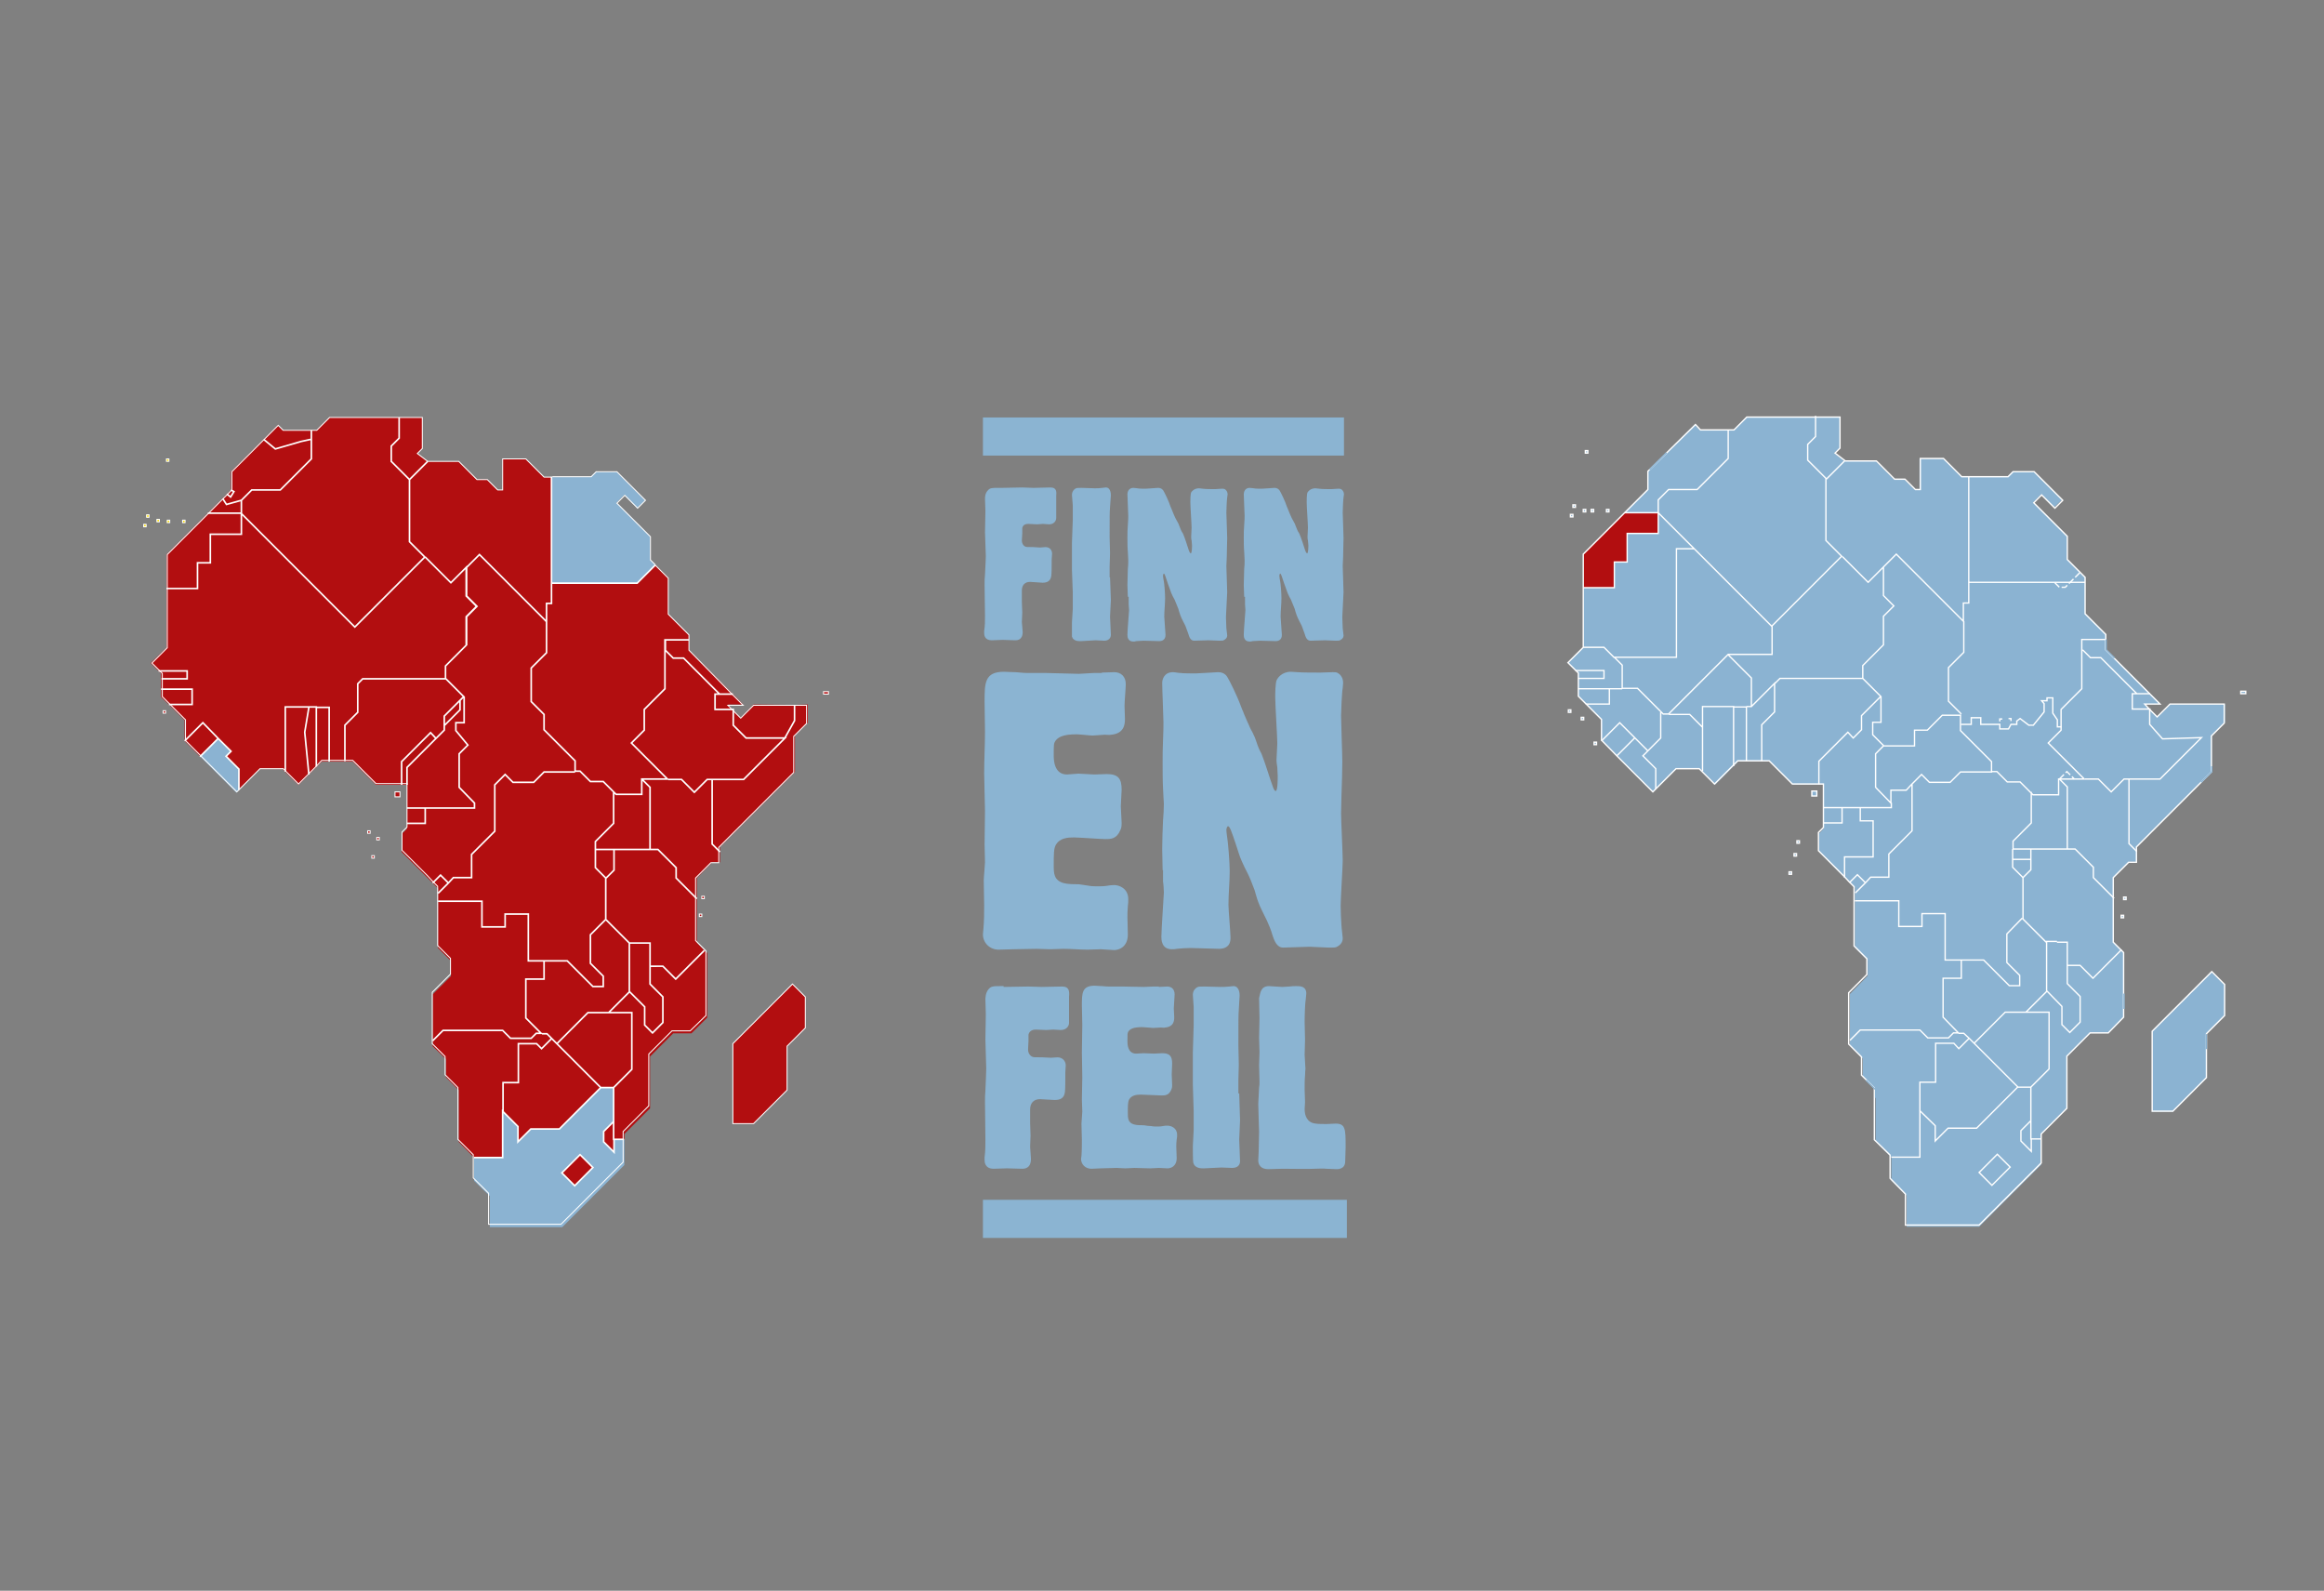 <?xml version="1.0" encoding="utf-8"?>
<!-- Generator: Adobe Illustrator 19.0.0, SVG Export Plug-In . SVG Version: 6.00 Build 0)  -->
<svg version="1.1" id="Layer_1" xmlns="http://www.w3.org/2000/svg" xmlns:xlink="http://www.w3.org/1999/xlink" x="0px" y="0px"
	 viewBox="0 0 561.3 384.1" style="enable-background:new 0 0 561.3 384.1;" xml:space="preserve">
<rect x="0" y="0" width="561.3" height="384.1" fill="#808080" stroke="none"/>
<style type="text/css">
	.st0{fill:#8BB4D2;}
	.st1{clip-path:url(#SVGID_2_);fill:#009E89;}
	.st2{clip-path:url(#SVGID_2_);fill:#8BB3D2;}
	.st3{clip-path:url(#SVGID_2_);fill:none;stroke:#000000;stroke-width:0.775;}
	.st4{clip-path:url(#SVGID_2_);fill:#B20E10;}
	.st5{clip-path:url(#SVGID_2_);fill:#F8DB00;}
	.st6{clip-path:url(#SVGID_2_);fill:none;stroke:#FFFFFF;stroke-width:0.388;}
	.st7{clip-path:url(#SVGID_2_);fill:none;stroke:#FFFFFF;stroke-width:0.232;}
	.st8{clip-path:url(#SVGID_4_);fill:#8BB3D2;}
	.st9{clip-path:url(#SVGID_4_);fill:#B20E10;}
	.st10{clip-path:url(#SVGID_4_);fill:none;stroke:#FFFFFF;stroke-width:0.323;}
	.st11{clip-path:url(#SVGID_4_);fill:none;stroke:#FFFFFF;stroke-width:0.323;stroke-dasharray:1.551,0.581;}
	.st12{clip-path:url(#SVGID_4_);fill:none;stroke:#8BB3D2;stroke-width:0.323;}
	.st13{clip-path:url(#SVGID_6_);fill:none;stroke:#FFFFFF;stroke-width:0.323;stroke-miterlimit:10;}
</style>
<g>
	<path class="st0" d="M241.9,117.8c0.7,0,4.2-0.1,5-0.1c0.4,0,2.2,0.1,2.7,0.1c0.6,0,3.5-0.1,4.1-0.1c1.5,0,1.5,1,1.4,2.1v5.3
		c0,0.6-0.5,1.5-1.7,1.5c-0.2,0-1.3-0.1-1.5-0.1c-0.2,0-1.2,0.1-1.4,0.1c-0.3,0-1.7-0.1-2.1-0.1c-0.3,0-1.3,0-1.5,1v1.3
		c0,0.3-0.1,1.4-0.1,1.7c0,0.9,0.6,1.4,0.7,1.4c0.3,0.2,0.5,0.2,2.1,0.2c0.2,0,1.4,0.1,1.6,0.1c0.2,0,1.1-0.1,1.3-0.1
		c1.2,0,1.6,0.9,1.6,1.6c0,0.2-0.1,1.3-0.1,1.5v1c0,0.7,0,2.3-0.1,2.9c-0.2,1.3-1.1,1.6-2.1,1.6c-0.5,0-2.5-0.2-3-0.2
		c-1.3,0-2,0.8-2,2.1v2.7c0,0.4,0.1,2.2,0.1,2.6c0,0.3-0.1,1.9-0.1,2.3c0,0.3,0.2,2,0.2,2.4c0,2-1.4,2-1.8,2c-0.5,0-2.6-0.1-3-0.1
		c-0.4,0-2.3,0.1-2.7,0.1c-1.7,0-1.8-1.3-1.8-1.7v-0.6c0.2-1.1,0.2-2.3,0.2-3.5c0-1.1-0.1-6.4-0.1-7.6c0-0.8,0-1.7,0.1-2.5
		c0.1-1.5,0.2-4.4,0.2-4.4c0-0.8-0.2-4.9-0.2-5.8c0-0.7,0.1-4.3,0.1-5.1c0-0.4-0.1-2.5-0.1-2.9c0-0.4,0-1.4,0.7-2.1
		c0.5-0.6,1-0.6,2.5-0.6H241.9z"/>
	<path class="st0" d="M268.1,139.4c0,0.8,0.2,4.6,0.2,5.5c0,0.6-0.2,3.3-0.2,4c0,0.6,0.2,3.7,0.2,4.4c0,0.6-0.4,1.4-1.6,1.4
		c-0.3,0-1.8-0.1-2.1-0.1c-0.5,0-3,0.2-3.5,0.2h-0.3c-0.3,0-1.6,0-1.9-1.1c0-0.2,0-2.9,0-3.4c0-0.5,0.2-2.8,0.2-3.3V143
		c0-0.8-0.2-4.5-0.2-5.4v-6.5c0-0.8,0.2-4.7,0.2-5.6V122c0-0.4-0.2-2.1-0.2-2.5c0-0.9,0.6-1.4,0.8-1.5c0.3-0.2,0.6-0.2,1.5-0.2
		c0.5,0,2.7,0.1,3.2,0.1c0.6,0,1.2,0,1.8-0.1c0.1,0,0.7-0.1,0.9-0.1c1.2,0,1.2,1.7,1.2,1.9c0,0.4-0.2,2.4-0.2,2.9
		c-0.1,1.3-0.1,1.8-0.1,7.2c0,0.6,0.1,3.3,0.1,3.9c0,0.4-0.1,2.7-0.1,3.2V139.4z"/>
	<path class="st0" d="M272.4,144.1c0-0.4-0.1-2.3-0.1-2.8c0-1.3,0.1-2.7,0.1-3.9c0.1-0.7,0.1-1.5,0.1-2.2c0-0.1-0.1-1.8-0.1-2
		c-0.1-0.9-0.1-2.8-0.1-3.3c0-1,0-2.1,0.1-3.1c0.1-1.1,0.1-2,0.1-2.3c0-0.7-0.2-4.4-0.2-5.2c0-0.5,0.3-1.5,1.4-1.5
		c0.4,0,0.7,0.1,1,0.1c0.2,0.1,1.8,0.1,2,0.1c0.5,0,2.7-0.2,3-0.2c0.8,0,1.2,0.5,1.3,0.7c0.2,0.3,1.3,2.5,1.7,3.8
		c0.1,0.2,0.2,0.5,0.3,0.7c0,0.1,0.9,2.2,1,2.3c0.2,0.4,0.4,0.7,0.6,1.1c0.2,0.5,0.4,1,0.6,1.5c0.1,0.3,0.3,0.6,0.5,0.9
		c0.5,1.1,1.1,3.1,1.4,4c0.2,0.6,0.4,0.8,0.5,0.8c0.3,0,0.3-1.6,0.3-2c0-0.4-0.1-0.7-0.1-1.1c-0.1-0.3-0.1-0.8-0.1-0.9
		c0-0.3,0.1-1.9,0.1-2.2c0-0.9-0.3-5.1-0.3-6.1c0-0.5,0-2,0.2-2.4c0.1-0.2,0.7-1,1.9-1c0.3,0,0.6,0.1,0.9,0.1c0.5,0.1,2.5,0.1,3,0.1
		c0.3,0,1.4-0.1,1.6-0.1c0.3,0,0.5,0,0.7,0.1c0.2,0.1,0.7,0.5,0.7,1.3c0,0.2-0.1,0.4-0.1,0.7c-0.1,0.5-0.2,3.2-0.2,3.7
		c0,0.8,0.2,5.1,0.2,6.1c0,1.1-0.1,2.8-0.1,4.5c0,0.8-0.1,1.6-0.1,2.3c0,0.9,0.2,5.3,0.2,6.3c0,0.8-0.3,5.1-0.3,6
		c0,0.9,0.1,1.8,0.1,2.7c0,0.3,0.2,1.4,0.2,1.7c0,0.2,0,0.7-0.7,1.1c-0.3,0.2-0.4,0.2-1.2,0.2c-0.4,0-2.1-0.1-2.6-0.1
		c-0.5,0-3,0.1-3.5,0.1c-0.9,0-1.2-1-1.4-1.7c-0.2-0.6-0.5-1.3-0.7-1.9c-0.4-0.8-0.9-1.7-1.2-2.5c-0.2-0.6-0.4-1.1-0.5-1.6
		c-0.3-0.7-0.6-1.5-0.9-2.2c-0.3-0.5-0.6-1.1-0.8-1.6c-0.3-0.7-0.5-1.5-0.8-2.2c-0.6-1.8-0.8-2.5-1-2.5c-0.1,0-0.2,0.3-0.2,0.5
		c0,0.3,0.1,0.9,0.2,1.4c0.1,0.4,0.3,2.8,0.3,4c0,1.5-0.2,3-0.2,4.5c0,0.6,0.3,3.8,0.3,4.4c0,1.1-0.7,1.5-1.5,1.5
		c-0.5,0-3.2-0.1-3.8-0.1c-0.6,0-1.2,0.1-1.8,0.1c-0.2,0.1-0.4,0.1-0.7,0.1c-1.4,0-1.4-1.3-1.4-1.7c0-0.9,0.4-5.6,0.4-5.9
		c0-0.2-0.1-1.2-0.1-1.4V144.1z"/>
	<path class="st0" d="M300.5,144.1c0-0.4-0.1-2.3-0.1-2.8c0-1.3,0.1-2.7,0.1-3.9c0.1-0.7,0.1-1.5,0.1-2.2c0-0.1-0.1-1.8-0.1-2
		c-0.1-0.9-0.1-2.8-0.1-3.3c0-1,0-2.1,0.1-3.1c0.1-1.1,0.1-2,0.1-2.3c0-0.7-0.2-4.4-0.2-5.2c0-0.5,0.3-1.5,1.4-1.5
		c0.4,0,0.7,0.1,1,0.1c0.2,0.1,1.8,0.1,2,0.1c0.5,0,2.7-0.2,3-0.2c0.8,0,1.2,0.5,1.3,0.7c0.2,0.3,1.3,2.5,1.7,3.8
		c0.1,0.2,0.2,0.5,0.3,0.7c0,0.1,0.9,2.2,1,2.3c0.2,0.4,0.4,0.7,0.6,1.1c0.2,0.5,0.4,1,0.6,1.5c0.1,0.3,0.3,0.6,0.5,0.9
		c0.5,1.1,1.1,3.1,1.4,4c0.2,0.6,0.4,0.8,0.5,0.8c0.3,0,0.3-1.6,0.3-2c0-0.4-0.1-0.7-0.1-1.1c-0.1-0.3-0.1-0.8-0.1-0.9
		c0-0.3,0.1-1.9,0.1-2.2c0-0.9-0.3-5.1-0.3-6.1c0-0.5,0-2,0.2-2.4c0.1-0.2,0.7-1,1.9-1c0.3,0,0.6,0.1,0.9,0.1c0.5,0.1,2.5,0.1,3,0.1
		c0.3,0,1.4-0.1,1.6-0.1c0.3,0,0.5,0,0.7,0.1c0.2,0.1,0.7,0.5,0.7,1.3c0,0.2-0.1,0.4-0.1,0.7c-0.1,0.5-0.2,3.2-0.2,3.7
		c0,0.8,0.2,5.1,0.2,6.1c0,1.1-0.1,2.8-0.1,4.5c0,0.8-0.1,1.6-0.1,2.3c0,0.9,0.2,5.3,0.2,6.3c0,0.8-0.3,5.1-0.3,6
		c0,0.9,0.1,1.8,0.1,2.7c0,0.3,0.2,1.4,0.2,1.7c0,0.2,0,0.7-0.7,1.1c-0.3,0.2-0.4,0.2-1.2,0.2c-0.4,0-2.1-0.1-2.6-0.1
		c-0.5,0-3,0.1-3.5,0.1c-0.9,0-1.2-1-1.4-1.7c-0.2-0.6-0.5-1.3-0.7-1.9c-0.4-0.8-0.9-1.7-1.2-2.5c-0.2-0.6-0.4-1.1-0.5-1.6
		c-0.3-0.7-0.6-1.5-0.9-2.2c-0.3-0.5-0.6-1.1-0.8-1.6c-0.3-0.7-0.5-1.5-0.8-2.2c-0.6-1.8-0.8-2.5-1-2.5c-0.1,0-0.2,0.3-0.2,0.5
		c0,0.3,0.1,0.9,0.2,1.4c0.1,0.4,0.3,2.8,0.3,4c0,1.5-0.2,3-0.2,4.5c0,0.6,0.3,3.8,0.3,4.4c0,1.1-0.7,1.5-1.5,1.5
		c-0.5,0-3.2-0.1-3.8-0.1c-0.6,0-1.2,0.1-1.8,0.1c-0.2,0.1-0.4,0.1-0.7,0.1c-1.4,0-1.4-1.3-1.4-1.7c0-0.9,0.4-5.6,0.4-5.9
		c0-0.2-0.1-1.2-0.1-1.4V144.1z"/>
	<path class="st0" d="M266.1,162.4c0.5,0,2.5-0.1,3-0.1c1.7,0,2.8,1.1,2.8,2.9c0,0.8-0.3,4.3-0.3,5.2c0,0.4,0.1,2.6,0.1,3.2
		c0,1.3-0.2,3.5-3.3,3.8c-0.3,0.1-1.3,0-1.6,0c-0.4,0-2.4,0.2-2.9,0.2c-0.6,0-3.2-0.3-3.9-0.3c-3.5,0-4.5,0.8-5.1,1.6
		c-0.4,0.6-0.4,0.9-0.4,3.5c0,0.9,0,4.6,3.2,4.6c0.4,0,2.3-0.2,2.8-0.2c0.6,0,3.2,0.2,3.8,0.2c0.4,0,2.5-0.1,3-0.1
		c2.8,0,3.6,1.1,3.6,3.8c0,0.6-0.2,3.3-0.2,4c0,0.6,0.2,3.3,0.2,4c0,0.9-0.1,1.3-0.3,1.7c-0.9,2.2-2.3,2.2-3.7,2.2
		c-1,0-6.4-0.4-7.5-0.4c-1.5,0-3.4,0.1-4.4,1.8c-0.5,0.9-0.5,2.3-0.5,4.9c0,1.9,0,3.6,2.3,4.3c1,0.3,2.5,0.3,3.7,0.3
		c0.9,0.1,1.9,0.3,2.7,0.4c0.6,0.1,1.3,0.1,1.9,0.1c0.7,0,1.5,0,2.1-0.1c0.6-0.1,1.2-0.2,1.9-0.2c1.2,0,3.4,0.8,3.4,3.4
		c0,0.6,0,1.1-0.1,1.7c-0.1,1-0.1,2.1-0.1,2.7c0,0.6,0.1,3.4,0.1,4.1c0,3.1-2.2,3.8-3.3,3.8c-0.5,0-2.8-0.2-3.2-0.2
		c-0.5,0-2.6,0.1-3.2,0.1c-1.9,0-3.9-0.2-5.8-0.2c-0.5,0-2.8,0.1-3.3,0.1c-0.5,0-2.7-0.1-3.2-0.1c-0.8,0-4.9,0.1-5.7,0.1
		c-0.6,0-3,0.1-3.5,0.1c-2.2,0-3.8-1.7-3.8-3.7c0-0.4,0.1-0.8,0.1-1.1c0.2-2,0.2-4.4,0.2-6c0-0.9-0.1-5-0.1-5.9
		c0-0.7,0.3-3.8,0.3-4.4c0-0.7-0.1-3.7-0.1-4.3c0-1.1,0.1-6.8,0.1-8.1c0-1.2-0.2-7.7-0.2-9.1c0-3.3,0.2-6.7,0.2-10
		c0-1-0.1-6.1-0.1-7.2c0-4.6,0-7.3,4.7-7.3c0.5,0,1.6,0.1,2.8,0.1c1.1,0.1,2.3,0.2,2.7,0.2h4.8c1.1,0,6.6,0.2,7.8,0.2
		c0.5,0,3-0.2,3.5-0.2H266.1z"/>
	<path class="st0" d="M280.8,210.1c0-0.8-0.1-4.3-0.1-5c0-2.3,0.1-4.8,0.2-7c0.1-1.3,0.2-2.6,0.2-4c0-0.2-0.2-3.2-0.2-3.7
		c-0.1-1.7-0.1-5.1-0.1-6c0-1.9,0-3.8,0.1-5.7c0.1-2,0.1-3.6,0.1-4.3c0-1.3-0.3-7.9-0.3-9.5c0-0.9,0.5-2.6,2.6-2.6
		c0.6,0,1.2,0.2,1.9,0.2c0.4,0.1,3.2,0.1,3.6,0.1c0.8,0,4.9-0.3,5.4-0.3c1.5,0,2.1,0.9,2.3,1.3c0.4,0.6,2.3,4.4,3.2,6.9
		c0.2,0.4,0.3,0.9,0.5,1.2c0,0.2,1.7,4,1.8,4.2c0.4,0.7,0.7,1.3,1,2c0.4,0.9,0.6,1.8,1,2.7c0.2,0.6,0.6,1.1,0.8,1.7
		c0.8,2,1.9,5.7,2.5,7.3c0.3,1,0.6,1.4,0.8,1.4c0.5,0,0.5-2.8,0.5-3.7c0-0.7-0.1-1.3-0.1-2c-0.1-0.6-0.2-1.5-0.2-1.7
		c0-0.6,0.2-3.4,0.2-4.1c0-1.6-0.5-9.3-0.5-11.1c0-0.9,0-3.6,0.4-4.3c0.2-0.4,1.2-1.9,3.4-1.9c0.5,0,1,0.1,1.6,0.1
		c0.8,0.1,4.4,0.1,5.5,0.1c0.5,0,2.5-0.1,3-0.1c0.6,0,0.9,0,1.2,0.2c0.4,0.2,1.3,0.9,1.3,2.4c0,0.4-0.1,0.8-0.1,1.2
		c-0.2,0.9-0.4,5.9-0.4,6.7c0,1.5,0.3,9.3,0.3,11.1c0,2-0.1,5.1-0.2,8.2c0,1.4-0.1,2.8-0.1,4.3c0,1.6,0.4,9.6,0.4,11.4
		c0,1.5-0.5,9.2-0.5,10.9c0,1.6,0.1,3.2,0.2,4.8c0,0.5,0.3,2.6,0.3,3c0,0.3,0,1.3-1.2,2c-0.5,0.3-0.6,0.3-2.2,0.3
		c-0.7,0-3.9-0.2-4.6-0.2c-0.9,0-5.5,0.2-6.4,0.2c-1.6,0-2.2-1.9-2.6-3.1c-0.3-1.1-0.8-2.3-1.3-3.4c-0.7-1.5-1.6-3.1-2.1-4.5
		c-0.4-1-0.6-2-0.9-2.9c-0.5-1.3-1-2.7-1.7-4.1c-0.5-0.9-1-2-1.4-2.9c-0.6-1.3-0.9-2.6-1.4-4c-1.1-3.3-1.5-4.4-1.9-4.4
		c-0.2,0-0.4,0.5-0.4,0.9c0,0.6,0.2,1.7,0.3,2.6c0.1,0.7,0.5,5.1,0.5,7.3c0,2.7-0.3,5.5-0.3,8.2c0,1.1,0.5,6.8,0.5,8
		c0,2-1.3,2.6-2.8,2.6c-0.9,0-5.7-0.2-6.9-0.2c-1.1,0-2.2,0.1-3.3,0.2c-0.4,0.1-0.7,0.1-1.2,0.1c-2.5,0-2.5-2.4-2.5-3
		c0-1.7,0.6-10.2,0.6-10.7c0-0.4-0.1-2.2-0.2-2.6V210.1z"/>
	<path class="st0" d="M242.4,238.3c0.9,0,5-0.1,6-0.1c0.4,0,2.7,0.1,3.2,0.1c0.7,0,4.2-0.1,4.9-0.1c1.8,0,1.8,1.2,1.7,2.5v6.3
		c0,0.7-0.6,1.7-2,1.7c-0.2,0-1.5-0.1-1.8-0.1c-0.2,0-1.4,0.1-1.7,0.1c-0.3,0-2.1-0.1-2.5-0.1c-0.3,0-1.5,0-1.8,1.2v1.6
		c0,0.3-0.1,1.7-0.1,2c0,1.1,0.7,1.6,0.9,1.7c0.4,0.2,0.5,0.2,2.6,0.2c0.2,0,1.6,0.1,2,0.1c0.2,0,1.3-0.1,1.6-0.1c1.4,0,2,1.1,2,1.9
		c0,0.2-0.1,1.5-0.1,1.8v1.2c0,0.8,0,2.7-0.1,3.5c-0.2,1.6-1.3,1.9-2.5,1.9c-0.6,0-3-0.2-3.5-0.2c-1.5,0-2.4,0.9-2.4,2.5v3.2
		c0,0.4,0.1,2.6,0.1,3.1c0,0.4-0.1,2.3-0.1,2.7c0,0.4,0.2,2.4,0.2,2.9c0,2.4-1.6,2.4-2.2,2.4c-0.5,0-3-0.1-3.6-0.1
		c-0.5,0-2.7,0.1-3.2,0.1c-2.1,0-2.2-1.6-2.2-2.1v-0.7c0.2-1.4,0.2-2.8,0.2-4.2c0-1.3-0.1-7.6-0.1-9c0-1,0-2,0.1-2.9
		c0.1-1.7,0.2-5.2,0.2-5.3c0-1-0.2-5.8-0.2-7c0-0.9,0.1-5.2,0.1-6.1c0-0.5-0.1-2.9-0.1-3.5c0-0.4,0-1.7,0.8-2.6
		c0.6-0.7,1.2-0.7,3-0.7H242.4z"/>
	<path class="st0" d="M279.9,238.3c0.3,0,1.6-0.1,2-0.1c1.1,0,1.8,0.7,1.8,1.9c0,0.5-0.2,2.9-0.2,3.4c0,0.2,0.1,1.7,0.1,2.1
		c0,0.9-0.1,2.3-2.2,2.5c-0.2,0.1-0.9,0-1,0c-0.2,0-1.6,0.1-1.9,0.1c-0.4,0-2.1-0.2-2.6-0.2c-2.3,0-3,0.5-3.4,1.1
		c-0.2,0.4-0.2,0.6-0.2,2.3c0,0.6,0,3,2.1,3c0.2,0,1.5-0.1,1.8-0.1c0.4,0,2.1,0.1,2.5,0.1c0.2,0,1.6-0.1,2-0.1
		c1.8,0,2.4,0.7,2.4,2.5c0,0.4-0.1,2.2-0.1,2.6c0,0.4,0.1,2.2,0.1,2.6c0,0.6-0.1,0.9-0.2,1.1c-0.6,1.4-1.5,1.4-2.4,1.4
		c-0.7,0-4.2-0.2-4.9-0.2c-1,0-2.3,0.1-2.9,1.2c-0.3,0.6-0.3,1.5-0.3,3.2c0,1.2,0,2.4,1.5,2.8c0.7,0.2,1.6,0.2,2.4,0.2
		c0.6,0.1,1.2,0.2,1.8,0.2c0.4,0.1,0.9,0.1,1.3,0.1c0.5,0,1,0,1.4-0.1c0.4-0.1,0.8-0.1,1.2-0.1c0.8,0,2.3,0.5,2.3,2.2
		c0,0.4,0,0.7-0.1,1.1c-0.1,0.7-0.1,1.4-0.1,1.8c0,0.4,0.1,2.2,0.1,2.7c0,2.1-1.5,2.5-2.2,2.5c-0.3,0-1.8-0.1-2.1-0.1
		c-0.3,0-1.7,0.1-2.1,0.1c-1.3,0-2.6-0.1-3.8-0.1c-0.3,0-1.8,0.1-2.2,0.1c-0.3,0-1.8-0.1-2.1-0.1c-0.5,0-3.2,0.1-3.8,0.1
		c-0.4,0-2,0.1-2.3,0.1c-1.5,0-2.5-1.1-2.5-2.4c0-0.2,0.1-0.5,0.1-0.7c0.1-1.3,0.1-2.9,0.1-3.9c0-0.6-0.1-3.3-0.1-3.9
		c0-0.4,0.2-2.5,0.2-2.9c0-0.4-0.1-2.4-0.1-2.9c0-0.7,0.1-4.5,0.1-5.4c0-0.8-0.1-5-0.1-6c0-2.2,0.1-4.4,0.1-6.6c0-0.7-0.1-4-0.1-4.7
		c0-3,0-4.8,3.1-4.8c0.3,0,1,0.1,1.8,0.1c0.7,0.1,1.5,0.1,1.8,0.1h3.2c0.7,0,4.3,0.1,5.1,0.1c0.3,0,2-0.1,2.3-0.1H279.9z"/>
	<path class="st0" d="M299.3,264c0,0.9,0.2,5.5,0.2,6.5c0,0.7-0.2,4-0.2,4.7c0,0.7,0.2,4.4,0.2,5.2c0,0.7-0.4,1.6-1.9,1.6
		c-0.4,0-2.1-0.1-2.6-0.1c-0.6,0-3.5,0.2-4.1,0.2h-0.4c-0.4,0-2,0-2.3-1.4c-0.1-0.2-0.1-3.5-0.1-4c0-0.6,0.2-3.3,0.2-3.9v-4.5
		c0-0.9-0.2-5.4-0.2-6.4v-7.8c0-0.9,0.2-5.6,0.2-6.7v-4.2c0-0.4-0.2-2.6-0.2-3c0-1.1,0.7-1.6,1-1.8c0.4-0.2,0.7-0.2,1.8-0.2
		c0.5,0,3.2,0.1,3.8,0.1c0.7,0,1.5,0,2.2-0.1c0.1,0,0.9-0.1,1-0.1c1.5,0,1.5,2,1.5,2.3c0,0.5-0.2,2.9-0.2,3.4
		c-0.1,1.5-0.1,2.2-0.1,8.6c0,0.7,0.1,3.9,0.1,4.7c0,0.5-0.1,3.2-0.1,3.8V264z"/>
	<path class="st0" d="M306.5,238.1c0.4,0,2.7,0.2,3.2,0.2c0.6,0,1.2-0.1,1.7-0.1c0.6-0.1,1.2-0.1,1.7-0.1c0.9,0,2.4,0,2.4,1.8
		c0,0.4-0.1,0.7-0.1,1.1c-0.2,1.2-0.3,4.1-0.3,5.7c0,0.6,0.1,3.7,0.1,4.4c0,0.5-0.1,3.1-0.1,3.6c0,0.5,0.2,2.9,0.2,3.4
		c0,0.2-0.1,0.6-0.1,1.6c-0.1,1-0.1,2.3-0.1,3.4c0,0.4,0.1,2.6,0.1,3c0,0.2-0.1,1.4-0.1,1.7c0,1.6,0.6,3.3,2.7,3.5
		c0.4,0.1,2.1,0.1,2.7,0.1c0.3,0,1.8-0.1,2.1-0.1c2.4,0,2.4,1.4,2.4,5.7c0,0.5-0.1,2.9-0.1,3.4c0,1-0.5,1.5-1,1.7
		c-0.2,0.1-0.5,0.2-1.1,0.2c-0.4,0-2.1-0.1-2.5-0.1c-0.4-0.1-2.4,0-2.8,0c-1.1,0.1-6.5,0-7.7,0c-0.5,0-3,0.1-3.5,0.1
		c-1.9,0-2.4-1.2-2.4-2.1c0-0.3,0.1-1.9,0.1-2.2c0-1.6,0.1-3.2,0.1-4.7c0-0.2-0.2-5.8-0.2-6.8c0-0.6,0.2-3.2,0.2-3.9
		c0.1-0.5,0.1-0.9,0.1-1.4c0-0.6-0.1-3.4-0.1-4c0-0.5,0.1-2.7,0.1-3.2c0-1.1-0.1-2.3-0.1-3.4c0-0.7,0.1-3.9,0.1-4.7
		c0-1.6-0.1-3.2-0.1-4.9C304.4,239.9,304.4,238.1,306.5,238.1"/>
	<rect x="237.4" y="289.7" class="st0" width="87.9" height="9.2"/>
	<rect x="237.4" y="100.8" class="st0" width="87.2" height="9.2"/>
</g>
<g>
	<defs>
		<rect id="SVGID_1_" x="11.8" y="99.3" width="199.6" height="198.3"/>
	</defs>
	<clipPath id="SVGID_2_">
		<use xlink:href="#SVGID_1_"  style="overflow:visible;"/>
	</clipPath>
	<line class="st1" x1="189.5" y1="178.3" x2="191.9" y2="174"/>
	<polygon class="st2" points="157,129.5 148.9,121.4 150.8,119.5 153.9,122.7 155.8,120.8 148.9,113.9 143.9,113.9 142.6,115.2 
		133.3,115.2 133.3,140.8 144.5,140.8 153.9,140.8 158.3,136.4 157,135.1 	"/>
	<polygon class="st2" points="57.7,190.7 57.1,191.4 48.3,182.6 52.7,178.3 55.8,181.4 54.6,182.6 57.7,185.8 	"/>
	
		<rect x="136.4" y="280.4" transform="matrix(0.707 -0.707 0.707 0.707 -158.926 181.356)" class="st3" width="6.2" height="4.4"/>
	<polygon class="st2" points="145.1,262.6 135.2,272.6 128.3,272.6 125.2,275.7 125.2,272 121.4,268.2 121.4,279.5 114.5,279.5 
		114.5,285.1 118.3,288.8 118.3,296.3 135.8,296.3 150.8,281.3 150.8,275.1 148.3,275.1 148.3,278.2 145.8,275.7 145.8,273.2 
		148.3,270.7 148.3,262.6 	"/>
	<rect x="39.4" y="171.6" class="st4" width="0.6" height="0.6"/>
	<rect x="168.9" y="220.7" class="st4" width="0.6" height="0.6"/>
	<rect x="169.5" y="216.4" class="st4" width="0.6" height="0.6"/>
	<rect x="89.8" y="206.6" class="st4" width="0.6" height="0.6"/>
	<rect x="91" y="202.2" class="st4" width="0.6" height="0.6"/>
	<rect x="88.8" y="200.6" class="st4" width="0.6" height="0.6"/>
	<rect x="95.4" y="191.2" class="st4" width="1.2" height="1.2"/>
	<rect x="198.9" y="167" class="st4" width="1.2" height="0.6"/>
	<path class="st4" d="M40.2,156.4V142V156.4z"/>
	<polygon class="st4" points="133.3,250.7 132,249.5 130.8,249.5 129.5,249.5 128.3,250.7 123.3,250.7 121.4,248.8 107,248.8 
		104.5,251.3 104.5,252.6 107.7,255.7 107.7,260.1 110.8,263.2 110.8,275.7 114.5,279.5 121.4,279.5 121.4,268.2 121.4,261.3 
		125.2,261.3 125.2,252 129.5,252 130.8,253.2 	"/>
	<polygon class="st4" points="168.3,217 168.3,227.6 170.1,229.5 163.3,236.4 160.1,233.2 157,233.2 157,227.6 152,227.6 146.4,222 
		146.4,212 143.9,209.5 143.9,207.6 143.9,205.1 148.3,205.1 157,205.1 158.9,205.1 163.3,209.5 163.3,212 	"/>
	<polygon class="st4" points="97,189.5 98.3,189.5 98.3,195.1 114.5,195.1 114.5,193.9 110.8,190.1 110.8,182 112.9,179.9 
		110.1,176.4 110.1,174.5 112,174.5 112,168.3 107.4,172.9 107.4,176.2 105.4,178.2 104.1,176.9 97,183.9 	"/>
	<polygon class="st4" points="74.6,187 77.7,183.9 79.6,183.9 79.6,170.8 74.6,170.8 73.5,176.8 	"/>
	<polyline class="st4" points="191.9,174 191.9,170.2 195.1,170.1 195.1,174.5 192,177.6 192,186.4 173.9,204.5 173.9,205.7 
		172,203.9 172,188.2 179.5,188.2 189.5,178.3 	"/>
	<polygon class="st4" points="177,171.4 177,175.1 180.1,178.3 189.5,178.3 179.5,188.2 172,188.2 170.8,188.2 167.6,191.4 
		164.5,188.2 161.3,188.2 152.6,179.5 155.7,176.4 155.7,171.4 160.7,166.4 160.7,157 162.6,158.9 165.1,158.9 173.9,167.6 
		173.8,167.6 172.6,167.6 172.6,171.4 177,171.4 	"/>
	<polygon class="st4" points="177,252 191.4,237.6 194.5,240.7 194.5,248.2 190.1,252.6 190.1,263.2 182,271.3 177,271.3 	"/>
	
		<rect x="136.4" y="280.4" transform="matrix(0.707 -0.707 0.707 0.707 -158.926 181.356)" class="st4" width="6.2" height="4.4"/>
	<polygon class="st4" points="99.5,100.8 96.4,100.8 87.7,100.8 79.6,100.8 76.4,103.9 75.2,103.9 71.4,103.9 68.3,103.9 
		67.1,102.7 55.8,113.9 55.8,118.3 50.2,123.9 40.2,133.9 40.2,142 40.2,156.4 36.4,160.1 38.3,162 38.9,162.6 38.9,163.9 
		38.9,166.4 38.9,168.3 40.8,170.1 44.6,173.9 44.6,178.9 48.3,182.6 52.7,178.3 55.8,181.4 54.6,182.6 57.7,185.7 57.7,190.7 
		62.7,185.7 68.3,185.7 68.9,186.4 72.1,189.5 74.6,187 73.5,176.8 74.6,170.8 76.4,170.8 79.6,170.8 79.6,183.9 83.3,183.9 
		85.2,183.9 90.8,189.5 97,189.5 97,183.9 104.1,176.9 105.4,178.2 107.4,176.2 107.4,172.9 112,168.3 112,174.5 110.1,174.5 
		110.1,176.4 112.9,179.9 110.8,182 110.8,190.1 114.5,193.9 114.5,195.1 107,195.1 104.5,195.1 102.7,195.1 100.2,195.1 
		98.3,195.1 98.3,198.9 98.3,200.1 97,201.4 97,205.7 103.3,212 104.5,213.2 105.8,214.5 105.8,215.7 105.8,217.6 105.8,228.9 
		108.9,232 108.9,235.7 104.5,240.1 104.5,251.3 107,248.8 121.4,248.8 123.3,250.7 128.3,250.7 129.5,249.5 130.8,249.5 132,249.5 
		133.3,250.7 130.8,253.2 129.5,252 125.2,252 125.2,261.3 121.4,261.3 121.4,268.2 125.2,272 125.2,275.7 128.3,272.6 135.2,272.6 
		145.1,262.6 148.3,262.6 148.3,270.7 145.8,273.2 145.8,275.7 148.3,278.2 148.3,275.1 150.8,275.1 150.8,273.8 157,267.6 
		157,255.1 162.6,249.5 167,249.5 170.8,245.7 170.8,230.1 170.1,229.5 163.3,236.4 160.1,233.2 157,233.2 157,227.6 152,227.6 
		146.4,222 146.4,212 143.9,209.5 143.9,207.6 143.9,205.1 148.3,205.1 157,205.1 158.9,205.1 163.3,209.5 163.3,212 168.3,217 
		168.3,212 172,208.2 173.9,208.2 173.9,205.7 172,203.9 172,188.2 170.8,188.2 167.6,191.4 164.5,188.2 162.6,188.2 161.3,188.2 
		152.6,179.5 155.7,176.4 155.7,171.4 160.7,166.4 160.7,157 162.6,158.9 165.1,158.9 173.9,167.6 172.6,167.6 172.6,171.4 
		177,171.4 175.8,170.1 179.5,170.1 177,167.6 166.4,157 166.4,154.5 166.4,153.3 161.4,148.3 161.4,140.8 161.4,139.5 158.3,136.4 
		153.9,140.8 144.5,140.8 133.3,140.8 133.3,115.2 131.4,115.2 127,110.8 121.4,110.8 121.4,118.3 120.2,118.3 117.7,115.8 
		115.2,115.8 110.8,111.4 108.3,111.4 103.3,111.4 100.8,109.5 102,108.3 102,100.8 	"/>
	<polygon class="st4" points="182,170.1 178.9,173.3 177,171.4 177,175.1 180.1,178.3 189.5,178.3 191.9,174 191.9,170.2 	"/>
	<rect x="40.2" y="110.8" class="st5" width="0.6" height="0.6"/>
	<rect x="35.4" y="124.3" class="st5" width="0.6" height="0.6"/>
	<rect x="37.9" y="125.4" class="st5" width="0.6" height="0.6"/>
	<rect x="40.3" y="125.6" class="st5" width="0.6" height="0.6"/>
	<rect x="44.1" y="125.6" class="st5" width="0.6" height="0.6"/>
	<rect x="34.7" y="126.6" class="st5" width="0.6" height="0.6"/>
	<path class="st6" d="M54.8,119.3l0.9,0.7l0.8-1.3l-0.7-0.4 M53.8,120.4l0.9,1.4l3.6-1 M189.5,178.3l2.4-4.3v-3.8 M74.6,170.8l-1,6
		l1,10.2 M172,188.2v15.6l1.9,1.9 M177,167.6h-3.1h-1.2v3.7h4.4h0v3.8l3.1,3.1h9.4l-10,10H172h-1.2l-3.1,3.1l-3.1-3.1h-3.2
		 M38.3,162h6.9v1.9h-6.2 M38.9,166.4h7.5v3.7h-5.6 M114.5,279.5h6.9v-11.2l3.7,3.7v3.7l3.1-3.1h6.9l10-10h3.1v8.1v4.4h2.5
		 M140.1,278.8l-4.4,4.4l3.1,3.1l4.4-4.4L140.1,278.8z M140.1,278.8l-4.4,4.4l3.1,3.1l4.4-4.4L140.1,278.8z M133.3,250.7l-2.5,2.5
		l-1.2-1.2h-4.4v9.4h-3.7v6.9 M148.3,270.7l-2.5,2.5v2.5l2.5,2.5v-3.1 M134.5,252l10.6,10.6 M147,244.5h5.6v13.7l-4.4,4.4
		 M157,233.2v4.4l3.1,3.1v6.2l-2.5,2.5l-1.9-1.9v-4.4l-3.7-3.7 M152,227.6v11.9l-5,5h-5l-7.5,7.5l-1.2-1.2l-1.2-1.2h-1.2 M131.4,232
		v4.4H127v9.4l3.7,3.7h-1.2l-1.2,1.2h-5l-1.9-1.9H107l-2.5,2.5 M170.1,229.5l-6.9,6.9l-3.1-3.1H157v-5.6h-5l-5.6-5.6 M155.1,188.2
		l1.9,1.9v15 M143.9,205.1h4.4h8.7h1.9l4.4,4.4v2.5l5,5 M146.4,212l1.9-1.9v-2.5v-2.5 M102.7,195.1v3.7h-4.4 M108.3,213.2l-1.9-1.9
		l-1.9,1.9 M105.8,217.6h10.6v6.2h5.6v-3.1h5.6V232h3.8h5.6l6.2,6.2h2.5v-2.5l-3.1-3.1v-6.9l3.7-3.7v-10l-2.5-2.5v-1.9v-2.5v-1.9
		l4.4-4.4v-7.5 M138.9,186.4h-7.5l-2.5,2.5h-5L122,187l-2.5,2.5v11.2l-5.6,5.6v5.6h-4.4l-1.2,1.3l-2.5,2.5 M98.3,189.5v-4.2l7.1-7.1
		 M107.4,175.1l3.7-3.7v-2.2 M98.3,195.1h4.4h4.4h7.5v-1.2l-3.7-3.8V182l2.1-2.1l-2.9-3.5v-1.9h2v-6.2l-4.4-4.4 M63.7,106.1l2.8,2.3
		l6.2-1.8l2.3-0.5 M52.7,178.3l-4.4,4.4 M44.6,178.9l4.4-4.4l3.7,3.8l3.1,3.1l-1.2,1.2l3.1,3.1v5 M103.3,111.4l-4.4,4.4 M75.2,103.9
		v6.9l-7.5,7.5h-6.9l-2.5,2.5v3.1h-8.1 M96.4,100.8v5l-1.9,1.9v3.7l4.4,4.4v15l3.7,3.7l-16.9,16.9l-18.7-18.7l-8.7-8.7v5h-1.9h-5.6
		v6.9h-3.1v6.2h-7.5 M97,189.5v-5.6l7-7l1.3,1.4l2-2l0-3.4l4.6-4.6 M102.7,134.5l6.2,6.2l3.7-3.7v6.9l2.5,2.5l-2.5,2.5v6.9l-5,5v3.1
		h-20l-1.2,1.2v6.9l-3.1,3.1v8.7 M76.4,170.8h3.1v13.1 M76.4,185.1v-14.4h-1.9h-5.6v15.6 M160.7,157l1.9,1.9h2.5l8.7,8.7 M112.7,137
		v6.9l2.5,2.5l-2.5,2.5v6.9 M160.7,157v-2.5h5.7 M112.7,137l3.1-3.1l16.2,16.2v-4.4h1.2v-5v-25.6 M158.3,136.4l-0.3,0.3 M158,136.7
		l-4.1,4.1h-9.4h-11.2 M132,150.1v7.5l-3.7,3.7v8.1l3.1,3.1v3.7l7.5,7.5v2.5h1.2l2.5,2.5h3.1l2.5,2.5l0.6,0.6h6.2v-3.7h6.2l-8.7-8.7
		l3.1-3.1v-5l5-5V157v-2.5h5.7"/>
	<path class="st7" d="M177,252l14.4-14.4l3.1,3.1v7.5l-4.4,4.4v10.6l-8.1,8.1h-5V252z M169.5,216.4h0.6v0.6h-0.6V216.4z
		 M168.9,220.7h0.6v0.6h-0.6V220.7z M200.1,167h-1.2v0.6h1.2V167z M34.7,126.6h0.6v0.6h-0.6V126.6z M44.1,125.6h0.6v0.6h-0.6V125.6z
		 M40.3,125.6H41v0.6h-0.6V125.6z M37.9,125.4h0.6v0.6h-0.6V125.4z M35.4,124.3H36v0.6h-0.6V124.3z M40.2,110.8h0.6v0.6h-0.6V110.8z
		 M95.4,191.2h1.2v1.2h-1.2V191.2z M88.8,200.6h0.6v0.6h-0.6V200.6z M91,202.2h0.6v0.6H91V202.2z M89.8,206.6h0.6v0.6h-0.6V206.6z
		 M39.4,171.6H40v0.6h-0.6V171.6z M158.3,136.4l-1.2-1.2v-5.6l-8.1-8.1l1.9-1.9l3.1,3.1l1.9-1.9l-6.9-6.9h-5l-1.2,1.2h-9.4
		 M133.3,115.2h-1.9l-4.4-4.4h-5.6v7.5h-1.2l-2.5-2.5h-2.5l-4.4-4.4h-7.5l-2.5-1.9l1.2-1.2v-7.5h-5.6H79.6l-3.1,3.1h-1.2h-6.9
		l-1.2-1.2l-11.2,11.2v4.4l-5.6,5.6l-10,10v8.1v14.4l-3.7,3.7l1.9,1.9l0.6,0.6v1.2v2.5v1.9l1.9,1.9l3.7,3.7v5l3.7,3.7l8.7,8.7
		l0.6-0.6l5-5h5.6l0.6,0.6l3.1,3.1l2.5-2.5l1.9-1.9l1.2-1.3h1.9h3.7h1.9l5.6,5.6h5.6h1.9v5.6v3.7v1.2l-1.2,1.2v4.4l6.2,6.2l1.2,1.3
		l1.2,1.2v1.2v1.9v11.2l3.1,3.1v3.8l-4.4,4.4v11.2v1.2l3.1,3.1v4.4l3.1,3.1v12.5l3.7,3.7v5.6l3.7,3.7v7.5h17.5l15-15v-6.2v-1.2
		l6.2-6.2v-12.5l5.6-5.6h4.4l3.8-3.7v-15.6l-0.6-0.6l-1.9-1.9V217v-5l3.7-3.7h1.9v-2.5v-1.2l18.1-18.1v-8.7l3.1-3.1v-4.4H182
		l-3.1,3.1l-1.9-1.9l-1.2-1.2h3.7l-2.5-2.5L166.4,157v-2.5v-1.2l-5-5v-7.5v-1.2l-3.1-3.1"/>
</g>
<g>
	<defs>
		<rect id="SVGID_3_" x="351.9" y="99.3" width="195.1" height="198.4"/>
	</defs>
	<clipPath id="SVGID_4_">
		<use xlink:href="#SVGID_3_"  style="overflow:visible;"/>
	</clipPath>
	<polygon class="st8" points="438.6,100.7 421.8,100.7 418.7,103.8 417.4,103.8 410.5,103.8 409.3,102.5 398,113.8 398,118.2 
		392.4,123.8 400.5,123.8 400.5,128.8 393,128.8 393,135.6 389.9,135.6 389.9,141.9 382.4,141.9 382.4,156.3 378.7,160 380.5,161.9 
		381.2,162.5 381.2,163.8 381.2,166.3 381.2,168.1 383,170 386.8,173.8 386.8,178.8 390.5,182.5 399.3,191.3 399.9,190.6 
		404.9,185.6 410.5,185.6 411.2,186.3 414.3,189.4 418.7,185 419.9,183.8 421.8,183.8 425.5,183.8 427.4,183.8 433,189.4 
		438.6,189.4 440.5,189.4 440.5,195 440.5,198.8 440.5,200 439.3,201.3 439.3,205.6 445.5,211.9 446.8,213.1 448,214.4 448,215.6 
		448,217.5 448,228.8 451.1,231.9 451.1,235.6 446.8,240 446.8,251.2 446.8,252.5 449.9,255.6 449.9,260 453,263.1 453,275.6 
		456.8,279.4 456.8,285 460.5,288.7 460.5,296.2 478,296.2 493,281.2 493,275 493,273.7 499.3,267.5 499.3,255 504.9,249.4 
		509.3,249.4 513,245.6 513,230 512.4,229.4 510.5,227.5 510.5,216.9 510.5,211.9 514.3,208.1 516.1,208.1 516.1,205.6 516.1,204.4 
		534.2,186.3 534.2,177.5 537.4,174.4 537.4,170 524.3,170 521.1,173.1 519.3,171.3 518,170 521.8,170 519.3,167.5 508.6,156.9 
		508.6,154.4 508.6,153.1 503.6,148.1 503.6,140.6 503.6,139.4 500.5,136.3 499.3,135 499.3,129.4 491.1,121.3 493,119.4 
		496.1,122.5 498,120.7 491.1,113.8 486.1,113.8 484.9,115 475.5,115 473.6,115 469.3,110.7 463.6,110.7 463.6,118.2 462.4,118.2 
		459.9,115.7 457.4,115.7 453,111.3 445.5,111.3 443,109.4 444.3,108.2 444.3,100.7 	"/>
	<rect x="382.9" y="108.8" class="st8" width="0.6" height="0.6"/>
	<rect x="379.9" y="121.9" class="st8" width="0.6" height="0.6"/>
	<rect x="382.4" y="123" class="st8" width="0.6" height="0.6"/>
	<rect x="384.3" y="123" class="st8" width="0.6" height="0.6"/>
	<rect x="388" y="123" class="st8" width="0.6" height="0.6"/>
	<rect x="379.3" y="124.2" class="st8" width="0.6" height="0.6"/>
	<rect x="378.8" y="171.4" class="st8" width="0.6" height="0.6"/>
	<rect x="381.9" y="173.2" class="st8" width="0.6" height="0.6"/>
	<rect x="385" y="179.2" class="st8" width="0.6" height="0.6"/>
	<rect x="432.1" y="210.5" class="st8" width="0.6" height="0.6"/>
	<rect x="433.3" y="206.1" class="st8" width="0.6" height="0.6"/>
	<rect x="434" y="203" class="st8" width="0.6" height="0.6"/>
	<rect x="437.6" y="191" class="st8" width="1.2" height="1.2"/>
	<polygon class="st8" points="519.8,249 534.1,234.7 537.3,237.8 537.3,245.3 532.9,249.7 532.9,260.3 524.8,268.4 519.8,268.4 	"/>
	<rect x="541.1" y="166.9" class="st8" width="1.2" height="0.6"/>
	<rect x="512.3" y="221" class="st8" width="0.6" height="0.6"/>
	<rect x="512.9" y="216.6" class="st8" width="0.6" height="0.6"/>
	<polygon class="st9" points="396.9,123.8 392.4,123.8 382.4,133.8 382.4,141.9 389.9,141.9 389.9,135.7 393,135.7 393,128.8 
		400.5,128.8 400.5,123.8 	"/>
	<path class="st10" d="M454.9,180L454.9,180l-2.6-2.6v-3h2v-6.2l-4.4-4.4 M439.3,189.4v-5.6l7-7l1.3,1.4l2-2l0-3.4l4.6-4.6
		 M482.4,278.7l-4.4,4.4l3.1,3.1l4.4-4.4L482.4,278.7z M503,156.9l1.9,1.9h2.5l8.7,8.7 M391.8,166.3h-3.1h-7.5 M394.9,178.1
		l-4.4,4.4 M411.2,175.6v10.6 M411.2,175.6l-3.1-3.1h-5 M475.5,140.6h20.6h7.5 M392.4,123.8h8.1v5H393v6.9h-3.1v6.2h-7.5
		 M417.4,103.8v6.9l-7.5,7.5H403l-2.5,2.5v3.1l8.7,8.7l18.7,18.7l16.9-16.9l-3.8-3.8v-15l-4.4-4.4v-3.8l1.9-1.9v-5 M490.5,270.6
		l-1.2,1.2l-1.2,1.2v2.5l2.5,2.5V275 M494.3,239.4l-5,5 M490.5,262.5v8.1v4.4h2.5 M486.8,244.4h-2.5l-7.5,7.5l10.6,10.6h3.1l4.4-4.4
		v-13.7h-5.6H486.8 M463.6,268.1l3.8,3.7v3.7l3.1-3.1h6.9l10-10 M476.8,251.9l-1.2-1.2 M456.8,279.4h6.9v-11.2v-6.9h3.8v-9.4h4.4
		l1.2,1.3l2.5-2.5l-1.3-1.2H473 M450.5,213.1l-1.9-1.9l-1.9,1.9 M444.9,195v3.7h-4.4 M445.5,211.9v-5h6.9v-8.7h-3.1V195 M444.9,195
		v3.7h-4.4 M446.8,251.2l2.5-2.5h14.4l1.9,1.9h5l1.2-1.2h1.2l-3.7-3.8v-9.4h4.4v-4.4 M496.8,227.5h2.5v5.6v4.4l3.1,3.1v6.2l-2.5,2.5
		l-1.9-1.9v-4.4l-3.7-3.8v-11.9H496.8 M488.6,211.9v10l5.6,5.6 M499.3,233.1h3.1l3.1,3.1l6.9-6.9 M461.8,189.4v11.2l-5.6,5.6v5.6
		h-4.4l-1.2,1.3l-2.5,2.5 M448,217.5h10.6v6.2h5.6v-3.1h5.6v11.2h3.7h5.6l6.2,6.2h2.5v-2.5l-3.1-3.1v-6.9l3.7-3.8 M490.5,207.5v2.5
		l-1.9,1.9l-2.5-2.5v-1.9 M486.1,205v2.5h4.4V205 M499.3,205h-8.7h-4.4v-1.9l4.4-4.4v-7.5 M497.4,188.1l1.9,1.9v15h1.9l4.4,4.4v2.5
		l5,5 M503.6,188.1h3.2l3.1,3.1l3.1-3.1h1.2 M474.3,150v7.5l-3.7,3.7v8.1l3.1,3.1 M481.1,186.3h1.2l2.5,2.5h3.1l2.5,2.5l0.6,0.6h6.2
		v-3.8h6.2l-8.7-8.7l3.1-3.1v-5l5-5v-9.4v-2.5h5.7 M516.1,205.6l-1.9-1.9v-15.6h7.5l10-10l-9.4,0.3l-3.1-3.5v-3.8 M468,173.8
		l-2.5,2.5h-3.1v3.8h-7.5l-1.9,1.9v8.1l3.7,3.8v-3.1h3.7l1.2-1.3l2.5-2.5l1.9,1.9h5l2.5-2.5h7.5v-2.5l-7.5-7.5v-3.7h-4.4L468,173.8
		 M440.5,195h4.4h4.4h7.5v-1.2 M519.3,167.5h-3.1h-1.2v3.7h4.4 M454.9,136.9v6.9l2.5,2.5l-2.5,2.5v6.9l-5,5v3.1h-20l-1.2,1.2
		 M423,170.6v-6.9l-5.6-5.6 M425.5,183.8V175l3.1-3.1V165l-3.1,3.1l-2.5,2.5h-1.2 M421.8,183.8v-13.1h-1.9h-1.2 M418.7,185v-14.4
		h-3.7h-3.8v5v10.6 M409.3,132.5h-4.4v26.2h-15l1.9,1.9v5.6h3.7l5.6,5.6l0.6,0.6h1.3l14.4-14.4H428v-6.9 M399.9,190.6v-5l-3.1-3.1
		l1.2-1.2l3.1-3.1v-6.2 M388.7,166.3v3.7H383 M389.9,158.8l-2.5-2.5h-5 M380.5,161.9h6.9v1.9h-6.2 M475.5,115v25.6v5h-1.3v4.4
		L458,133.8l-3.1,3.1l-3.7,3.7l-6.2-6.2 M441.1,115.7l4.4-4.4 M475.5,140.6V115 M398,181.3l-3.1-3.1l-3.7-3.7l-4.4,4.4"/>
	<path class="st11" d="M497.4,188.1l1.8-1.8l1.8,1.8 M502.3,138.3l-3.5,3.5h-1.4l-1.2-1.2"/>
	<path class="st10" d="M512.9,216.6h0.6v0.6h-0.6V216.6z M512.3,221h0.6v0.6h-0.6V221z M542.4,166.9h-1.2v0.6h1.2V166.9z M519.8,249
		l14.4-14.4l3.1,3.1v7.5l-4.4,4.4v10.6l-8.1,8.1h-5V249z M437.6,191h1.2v1.2h-1.2V191z M434,203h0.6v0.6H434V203z M433.3,206.1h0.6
		v0.6h-0.6V206.1z M432.1,210.5h0.6v0.6h-0.6V210.5z M385,179.2h0.6v0.6H385V179.2z M381.9,173.2h0.6v0.6h-0.6V173.2z M378.8,171.4
		h0.6v0.6h-0.6V171.4z M379.3,124.2h0.6v0.6h-0.6V124.2z M388,123h0.6v0.6H388V123z M384.3,123h0.6v0.6h-0.6V123z M382.4,123h0.6
		v0.6h-0.6V123z M379.9,121.9h0.6v0.6h-0.6V121.9z M382.9,108.8h0.6v0.6h-0.6V108.8z M503.6,140.6v-1.2l-3.1-3.1l-1.2-1.2v-5.6
		l-8.1-8.1l1.9-1.9l3.2,3.2l1.9-1.9l-6.9-6.9h-5.1l-1.2,1.2h-11.2l-4.4-4.4h-5.6v7.5h-1.2l-2.5-2.5h-2.5l-4.4-4.4h-7.5l-2.5-1.9
		l1.2-1.2v-7.5h-5.6h-16.9l-3.1,3.1h-1.2h-6.9l-1.2-1.3L398,113.8v4.4l-5.6,5.6l-10,10v8.1v14.4l-3.7,3.7l1.9,1.9l0.6,0.6v1.2v2.5
		v1.9l1.9,1.9l3.7,3.7v5l3.7,3.8l8.7,8.7l0.6-0.6l5-5h5.6l0.6,0.6l3.1,3.1l4.4-4.4l1.2-1.2h1.9h3.8h1.9l5.6,5.6h5.6h1.9v5.6v3.7v1.2
		l-1.2,1.2v4.4l6.2,6.2l1.2,1.3l1.2,1.2v1.2v1.9v11.2l3.1,3.1v3.8l-4.4,4.4v11.2v1.2l3.1,3.1v4.4l3.1,3.1v12.5l3.8,3.7v5.6l3.7,3.8
		v7.5H478l15-15V275v-1.2l6.2-6.2V255l5.6-5.6h4.4l3.7-3.8V230l-0.6-0.6l-1.9-1.9v-10.6v-5l3.7-3.7h1.9v-2.5v-1.2l18.1-18.1v-8.7
		l3.1-3.1V170h-13.1l-3.1,3.1l-1.9-1.9L518,170h3.7l-2.5-2.5l-10.6-10.6v-2.5v-1.2l-5-5V140.6"/>
	<path class="st12" d="M510.7,158.9l-2-2v-2.5 M402.5,109.3l-4.1,4.1 M450.7,260.8l2.3,2.3v2 M532.9,249.7v3.6 M513,243.6v-3.7
		 M531.6,188.9l2.6-2.6V185"/>
</g>
<g>
	<defs>
		<rect id="SVGID_5_" x="351.9" y="99.3" width="195.1" height="198.4"/>
	</defs>
	<clipPath id="SVGID_6_">
		<use xlink:href="#SVGID_5_"  style="overflow:visible;"/>
	</clipPath>
	<path class="st13" d="M485.1,173.5h0.6v0.6 M483,174.2v-0.6h0.6 M473.6,174.9h2.5v-1.6h2.3v1.6h4.6v1.1h2.1l0.6-1.1h1.4v-0.8
		l0.8-0.6l2.1,1.6h1.1l2.6-3.2v-2l-0.6-0.7h1.3v-0.7h1.4v3.7l1.1,1.6v1.7h1"/>
</g>
</svg>
